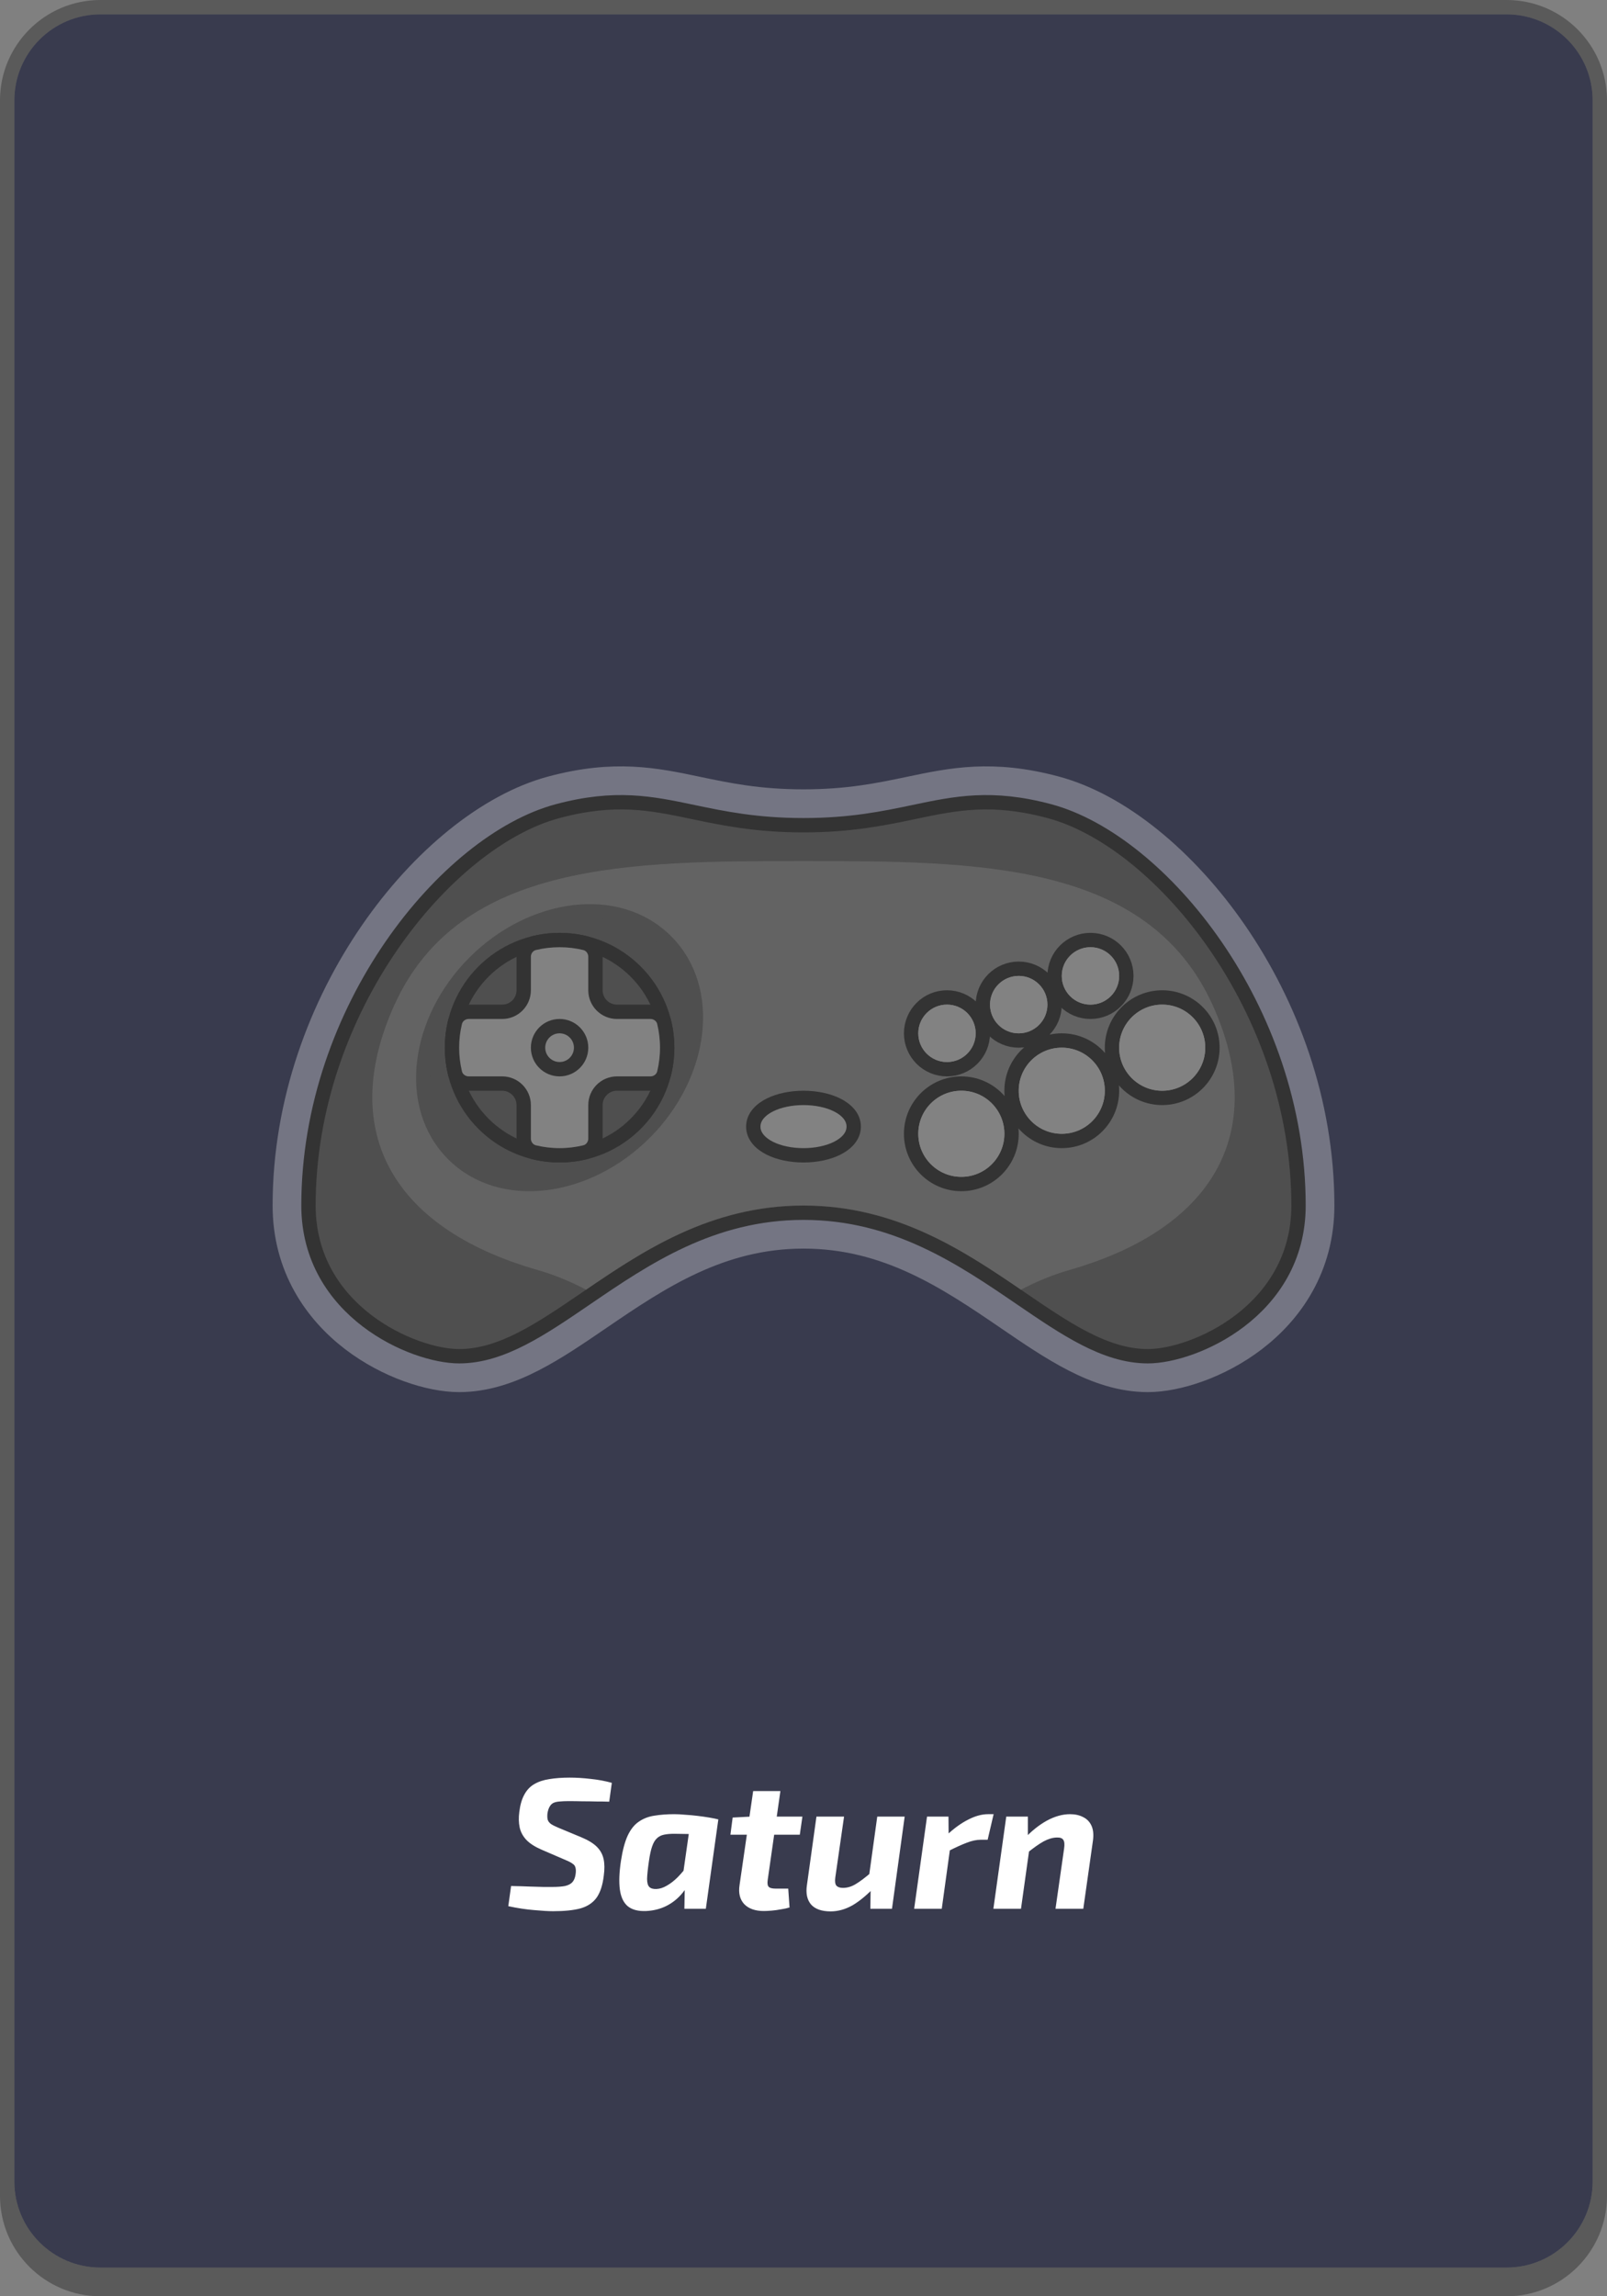 <svg width="112" height="160" viewBox="0 0 112 160" fill="none" xmlns="http://www.w3.org/2000/svg">
<rect x="0" y="0" width="112" height="160" fill="#808080" stroke="none"/>
<g clip-path="url(#clip0_121_152)">
<path d="M1 7C1 3.686 3.686 1 7 1H105C108.314 1 111 3.686 111 7V152C111 155.314 108.314 158 105 158H7C3.686 158 1 155.314 1 152V7Z" fill="#393B4E"/>
<path fill-rule="evenodd" clip-rule="evenodd" d="M7 0C3.134 0 0 3.134 0 7V153C0 156.866 3.134 160 7 160H105C108.866 160 112 156.866 112 153V7C112 3.134 108.866 0 105 0H7ZM7 1C3.686 1 1 3.686 1 7C1 7 1 7 1 7V152C1 152.165 1.007 152.328 1.02 152.49C1.269 155.575 3.851 158 7 158H105C108.149 158 110.731 155.575 110.98 152.49C110.993 152.328 111 152.165 111 152V7C111 3.686 108.314 1 105 1H7Z" fill="black" fill-opacity="0.3"/>
<path d="M48.201 57.069C45.308 56.463 42.905 55.959 39 57C31.5 59 22 70.5 22 84C22 91 29 94 32 94C34.789 94 37.487 92.158 40.567 90.055C44.663 87.259 49.435 84 56 84C62.565 84 67.337 87.259 71.433 90.055C74.513 92.158 77.21 94 80 94C83 94 90 91 90 84C90 70.5 80.5 59 73 57C69.095 55.959 66.692 56.463 63.799 57.069C61.706 57.508 59.358 58 56 58C52.642 58 50.294 57.508 48.201 57.069Z" fill="#4F4F4F"/>
<path d="M48.509 55.601L48.49 55.597C45.553 54.981 42.863 54.417 38.614 55.551C34.396 56.675 29.882 60.354 26.452 65.337C22.994 70.361 20.5 76.902 20.5 84C20.5 88.069 22.557 90.976 24.964 92.817C27.314 94.614 30.127 95.5 32 95.5C33.727 95.5 35.343 94.93 36.86 94.15C38.352 93.384 39.861 92.354 41.364 91.327L41.413 91.294C45.537 88.478 49.954 85.5 56 85.5C62.046 85.5 66.463 88.478 70.588 91.294L70.636 91.327C72.139 92.354 73.648 93.384 75.14 94.15C76.657 94.93 78.273 95.5 80 95.5C81.873 95.5 84.686 94.614 87.036 92.817C89.443 90.976 91.5 88.069 91.5 84C91.5 76.902 89.006 70.361 85.548 65.337C82.118 60.354 77.604 56.675 73.386 55.551C69.137 54.417 66.447 54.981 63.51 55.597L63.491 55.601C61.417 56.036 59.195 56.5 56 56.5C52.805 56.5 50.583 56.036 48.509 55.601Z" stroke="white" stroke-opacity="0.3" stroke-width="3"/>
<path d="M48.304 56.58L48.297 56.578C45.39 55.969 42.891 55.445 38.871 56.517C34.965 57.559 30.627 61.035 27.276 65.904C23.915 70.787 21.5 77.134 21.5 84C21.5 87.69 23.352 90.325 25.571 92.022C27.771 93.704 30.376 94.5 32 94.5C33.505 94.5 34.959 94.003 36.403 93.261C37.839 92.523 39.304 91.523 40.831 90.48L40.849 90.468C44.954 87.665 49.608 84.5 56 84.5C62.392 84.5 67.046 87.665 71.151 90.468L71.169 90.48C72.696 91.523 74.161 92.523 75.597 93.261C77.041 94.003 78.495 94.5 80 94.5C81.624 94.5 84.229 93.704 86.429 92.022C88.648 90.325 90.5 87.69 90.5 84C90.5 77.134 88.085 70.787 84.724 65.904C81.373 61.035 77.034 57.559 73.129 56.517C69.109 55.445 66.61 55.969 63.703 56.578L63.696 56.58C61.61 57.017 59.303 57.5 56 57.5C52.697 57.5 50.39 57.017 48.304 56.58Z" fill="#4F4F4F" stroke="#333333"/>
<path d="M71.151 89.863C72.241 89.293 73.359 88.826 74.5 88.5C85 85.5 88.365 78.504 84.5 70C79.955 60 68 60 56 60C44 60 32.045 60 27.5 70C23.635 78.504 27 85.5 37.5 88.5C38.641 88.826 39.759 89.293 40.849 89.863C44.882 87.111 49.586 84 56 84C62.414 84 67.118 87.111 71.151 89.863Z" fill="#828282" fill-opacity="0.4"/>
<path d="M56 80.5C56.889 80.5 57.719 80.321 58.345 80.008C58.941 79.71 59.5 79.206 59.5 78.5C59.5 77.794 58.941 77.29 58.345 76.992C57.719 76.679 56.889 76.5 56 76.5C55.111 76.5 54.281 76.679 53.655 76.992C53.059 77.29 52.5 77.794 52.5 78.5C52.5 79.206 53.059 79.71 53.655 80.008C54.281 80.321 55.111 80.5 56 80.5Z" fill="#828282" stroke="#333333"/>
<path d="M76 70.5C77.381 70.5 78.5 69.381 78.5 68C78.5 66.619 77.381 65.5 76 65.5C74.619 65.5 73.5 66.619 73.5 68C73.5 69.381 74.619 70.5 76 70.5ZM71 72.5C72.381 72.5 73.5 71.381 73.5 70C73.5 68.619 72.381 67.5 71 67.5C69.619 67.5 68.5 68.619 68.5 70C68.5 71.381 69.619 72.5 71 72.5ZM81 76.5C82.933 76.5 84.5 74.933 84.5 73C84.5 71.067 82.933 69.5 81 69.5C79.067 69.5 77.5 71.067 77.5 73C77.5 74.933 79.067 76.5 81 76.5ZM74 79.5C75.933 79.5 77.5 77.933 77.5 76C77.5 74.067 75.933 72.5 74 72.5C72.067 72.5 70.5 74.067 70.5 76C70.5 77.933 72.067 79.5 74 79.5ZM67 82.5C68.933 82.5 70.5 80.933 70.5 79C70.5 77.067 68.933 75.5 67 75.5C65.067 75.5 63.5 77.067 63.5 79C63.5 80.933 65.067 82.5 67 82.5ZM66 74.5C67.381 74.5 68.5 73.381 68.5 72C68.5 70.619 67.381 69.5 66 69.5C64.619 69.5 63.5 70.619 63.5 72C63.5 73.381 64.619 74.5 66 74.5Z" fill="#828282" stroke="#333333"/>
<circle cx="67" cy="79" r="3" fill="#828282"/>
<circle cx="74" cy="76" r="3" fill="#828282"/>
<circle cx="81" cy="73" r="3" fill="#828282"/>
<circle cx="66" cy="72" r="2" fill="#828282"/>
<circle cx="71" cy="70" r="2" fill="#828282"/>
<circle cx="76" cy="68" r="2" fill="#828282"/>
<path d="M44.93 78.93C48.944 74.916 49.766 68.931 46.417 65.583C43.069 62.234 37.084 63.056 33.07 67.07C29.056 71.084 28.234 77.069 31.583 80.417C34.931 83.766 40.916 82.944 44.93 78.93Z" fill="#4F4F4F" stroke="#4F4F4F"/>
<path d="M39 80.5C43.142 80.5 46.5 77.142 46.5 73C46.5 68.858 43.142 65.5 39 65.5C34.858 65.5 31.5 68.858 31.5 73C31.5 77.142 34.858 80.5 39 80.5Z" fill="#4F4F4F" stroke="#333333"/>
<path d="M46.293 74.757C46.428 74.193 46.5 73.604 46.5 73C46.5 72.396 46.428 71.807 46.293 71.243C46.184 70.788 45.773 70.5 45.337 70.5H43C42.172 70.5 41.5 69.828 41.5 69V66.663C41.5 66.227 41.212 65.816 40.757 65.707C40.193 65.572 39.604 65.5 39 65.5C38.396 65.5 37.807 65.572 37.243 65.707C36.788 65.816 36.5 66.227 36.5 66.663V69C36.5 69.828 35.828 70.5 35 70.5H32.663C32.227 70.5 31.816 70.788 31.707 71.243C31.572 71.807 31.5 72.396 31.5 73C31.5 73.604 31.572 74.193 31.707 74.757C31.816 75.212 32.227 75.5 32.663 75.5H35C35.828 75.5 36.5 76.172 36.5 77V79.337C36.5 79.773 36.788 80.184 37.243 80.293C37.807 80.428 38.396 80.5 39 80.5C39.604 80.5 40.193 80.428 40.757 80.293C41.212 80.184 41.5 79.773 41.5 79.337V77C41.5 76.172 42.172 75.5 43 75.5H45.337C45.773 75.5 46.184 75.212 46.293 74.757Z" fill="#828282" stroke="#333333"/>
<circle cx="39" cy="73" r="1.5" stroke="#333333"/>
<path d="M39.703 123.861C40.17 123.861 40.66 123.891 41.172 123.952C41.683 124.004 42.172 124.095 42.641 124.225L42.459 125.538C42.181 125.529 41.882 125.525 41.562 125.525C41.249 125.516 40.929 125.512 40.599 125.512C40.27 125.503 39.937 125.499 39.599 125.499C39.382 125.499 39.187 125.508 39.014 125.525C38.849 125.534 38.706 125.564 38.584 125.616C38.472 125.668 38.381 125.755 38.312 125.876C38.242 125.989 38.19 126.145 38.156 126.344C38.138 126.517 38.142 126.665 38.169 126.786C38.203 126.899 38.277 126.998 38.389 127.085C38.502 127.163 38.671 127.25 38.897 127.345L40.522 128.021C40.998 128.22 41.358 128.441 41.6 128.684C41.843 128.927 41.999 129.213 42.069 129.542C42.138 129.863 42.142 130.244 42.081 130.686C42.004 131.353 41.834 131.869 41.575 132.233C41.315 132.588 40.942 132.835 40.456 132.974C39.971 133.104 39.334 133.169 38.545 133.169C38.225 133.169 37.783 133.143 37.219 133.091C36.665 133.048 36.067 132.957 35.425 132.818L35.62 131.414C36.132 131.423 36.574 131.436 36.947 131.453C37.319 131.462 37.631 131.47 37.883 131.479C38.134 131.479 38.333 131.479 38.48 131.479C38.853 131.479 39.152 131.457 39.377 131.414C39.603 131.362 39.772 131.275 39.885 131.154C40.006 131.024 40.084 130.833 40.118 130.582C40.145 130.391 40.14 130.24 40.105 130.127C40.08 130.014 40.01 129.923 39.898 129.854C39.794 129.776 39.646 129.698 39.456 129.62L37.739 128.879C37.28 128.68 36.929 128.454 36.687 128.203C36.444 127.943 36.288 127.653 36.218 127.332C36.149 127.003 36.141 126.643 36.193 126.253C36.253 125.759 36.37 125.356 36.544 125.044C36.717 124.723 36.947 124.481 37.233 124.316C37.527 124.143 37.878 124.026 38.285 123.965C38.702 123.896 39.174 123.861 39.703 123.861ZM46.996 126.409C47.221 126.409 47.473 126.422 47.75 126.448C48.036 126.465 48.322 126.491 48.608 126.526C48.903 126.561 49.176 126.6 49.427 126.643C49.687 126.686 49.9 126.73 50.064 126.773L48.751 127.813C48.404 127.796 48.088 127.787 47.802 127.787C47.516 127.778 47.248 127.774 46.996 127.774C46.71 127.774 46.468 127.796 46.268 127.839C46.069 127.882 45.904 127.969 45.774 128.099C45.644 128.22 45.536 128.407 45.449 128.658C45.362 128.909 45.289 129.247 45.228 129.672C45.15 130.209 45.107 130.621 45.098 130.907C45.098 131.184 45.15 131.375 45.254 131.479C45.358 131.583 45.523 131.631 45.748 131.622C45.982 131.613 46.225 131.535 46.476 131.388C46.736 131.241 46.992 131.041 47.243 130.79C47.495 130.53 47.737 130.24 47.971 129.919L48.309 130.543C48.136 131.054 47.889 131.505 47.568 131.895C47.256 132.276 46.888 132.575 46.463 132.792C46.038 133.009 45.566 133.13 45.046 133.156C44.483 133.182 44.05 133.069 43.746 132.818C43.452 132.567 43.27 132.177 43.2 131.648C43.131 131.119 43.157 130.456 43.278 129.659C43.391 128.922 43.547 128.337 43.746 127.904C43.954 127.462 44.214 127.137 44.526 126.929C44.838 126.712 45.198 126.574 45.605 126.513C46.021 126.444 46.485 126.409 46.996 126.409ZM48.166 126.656L50.064 126.773L49.193 133H47.698L47.724 131.544L47.49 131.388L48.166 126.656ZM54.39 124.797L53.506 130.985C53.472 131.219 53.493 131.379 53.571 131.466C53.649 131.553 53.814 131.596 54.065 131.596H54.936L55.027 132.909C54.863 132.961 54.663 133.004 54.429 133.039C54.204 133.082 53.983 133.113 53.766 133.13C53.55 133.147 53.372 133.156 53.233 133.156C52.635 133.156 52.18 132.996 51.868 132.675C51.565 132.346 51.457 131.904 51.543 131.349L52.492 124.797H54.39ZM55.924 126.578L55.742 127.839H50.906L51.062 126.643L52.31 126.578H55.924ZM58.826 126.578L58.215 130.829C58.18 131.098 58.206 131.284 58.293 131.388C58.388 131.492 58.54 131.544 58.748 131.544C59.051 131.544 59.346 131.457 59.632 131.284C59.926 131.111 60.295 130.833 60.737 130.452L61.023 131.414C60.459 132.012 59.926 132.458 59.424 132.753C58.921 133.039 58.41 133.182 57.89 133.182C57.266 133.182 56.811 133.022 56.525 132.701C56.248 132.372 56.152 131.921 56.239 131.349L56.902 126.578H58.826ZM63.051 126.578L62.167 133H60.659L60.685 131.258L60.516 131.089L61.14 126.578H63.051ZM66.104 126.578L66.117 128.112L66.286 128.294L65.636 133H63.712L64.609 126.578H66.104ZM69.25 126.409L68.834 128.19H68.366C68.062 128.19 67.733 128.259 67.378 128.398C67.031 128.528 66.594 128.727 66.065 128.996L65.987 127.865C66.498 127.388 66.996 127.029 67.482 126.786C67.967 126.535 68.427 126.409 68.86 126.409H69.25ZM74.577 126.409C74.933 126.409 75.24 126.478 75.5 126.617C75.76 126.747 75.951 126.946 76.072 127.215C76.194 127.484 76.228 127.822 76.176 128.229L75.5 133H73.563L74.161 128.814C74.205 128.519 74.187 128.316 74.109 128.203C74.04 128.082 73.884 128.025 73.641 128.034C73.355 128.043 73.052 128.134 72.731 128.307C72.419 128.48 72.038 128.749 71.587 129.113L71.366 128.138C71.878 127.592 72.406 127.167 72.952 126.864C73.507 126.561 74.049 126.409 74.577 126.409ZM71.639 126.578V128.268L71.795 128.45L71.158 133H69.234L70.131 126.578H71.639Z" fill="white"/>
</g>
<defs>
<clipPath id="clip0_121_152">
<rect width="112" height="160" rx="6" fill="white"/>
</clipPath>
</defs>
</svg>
